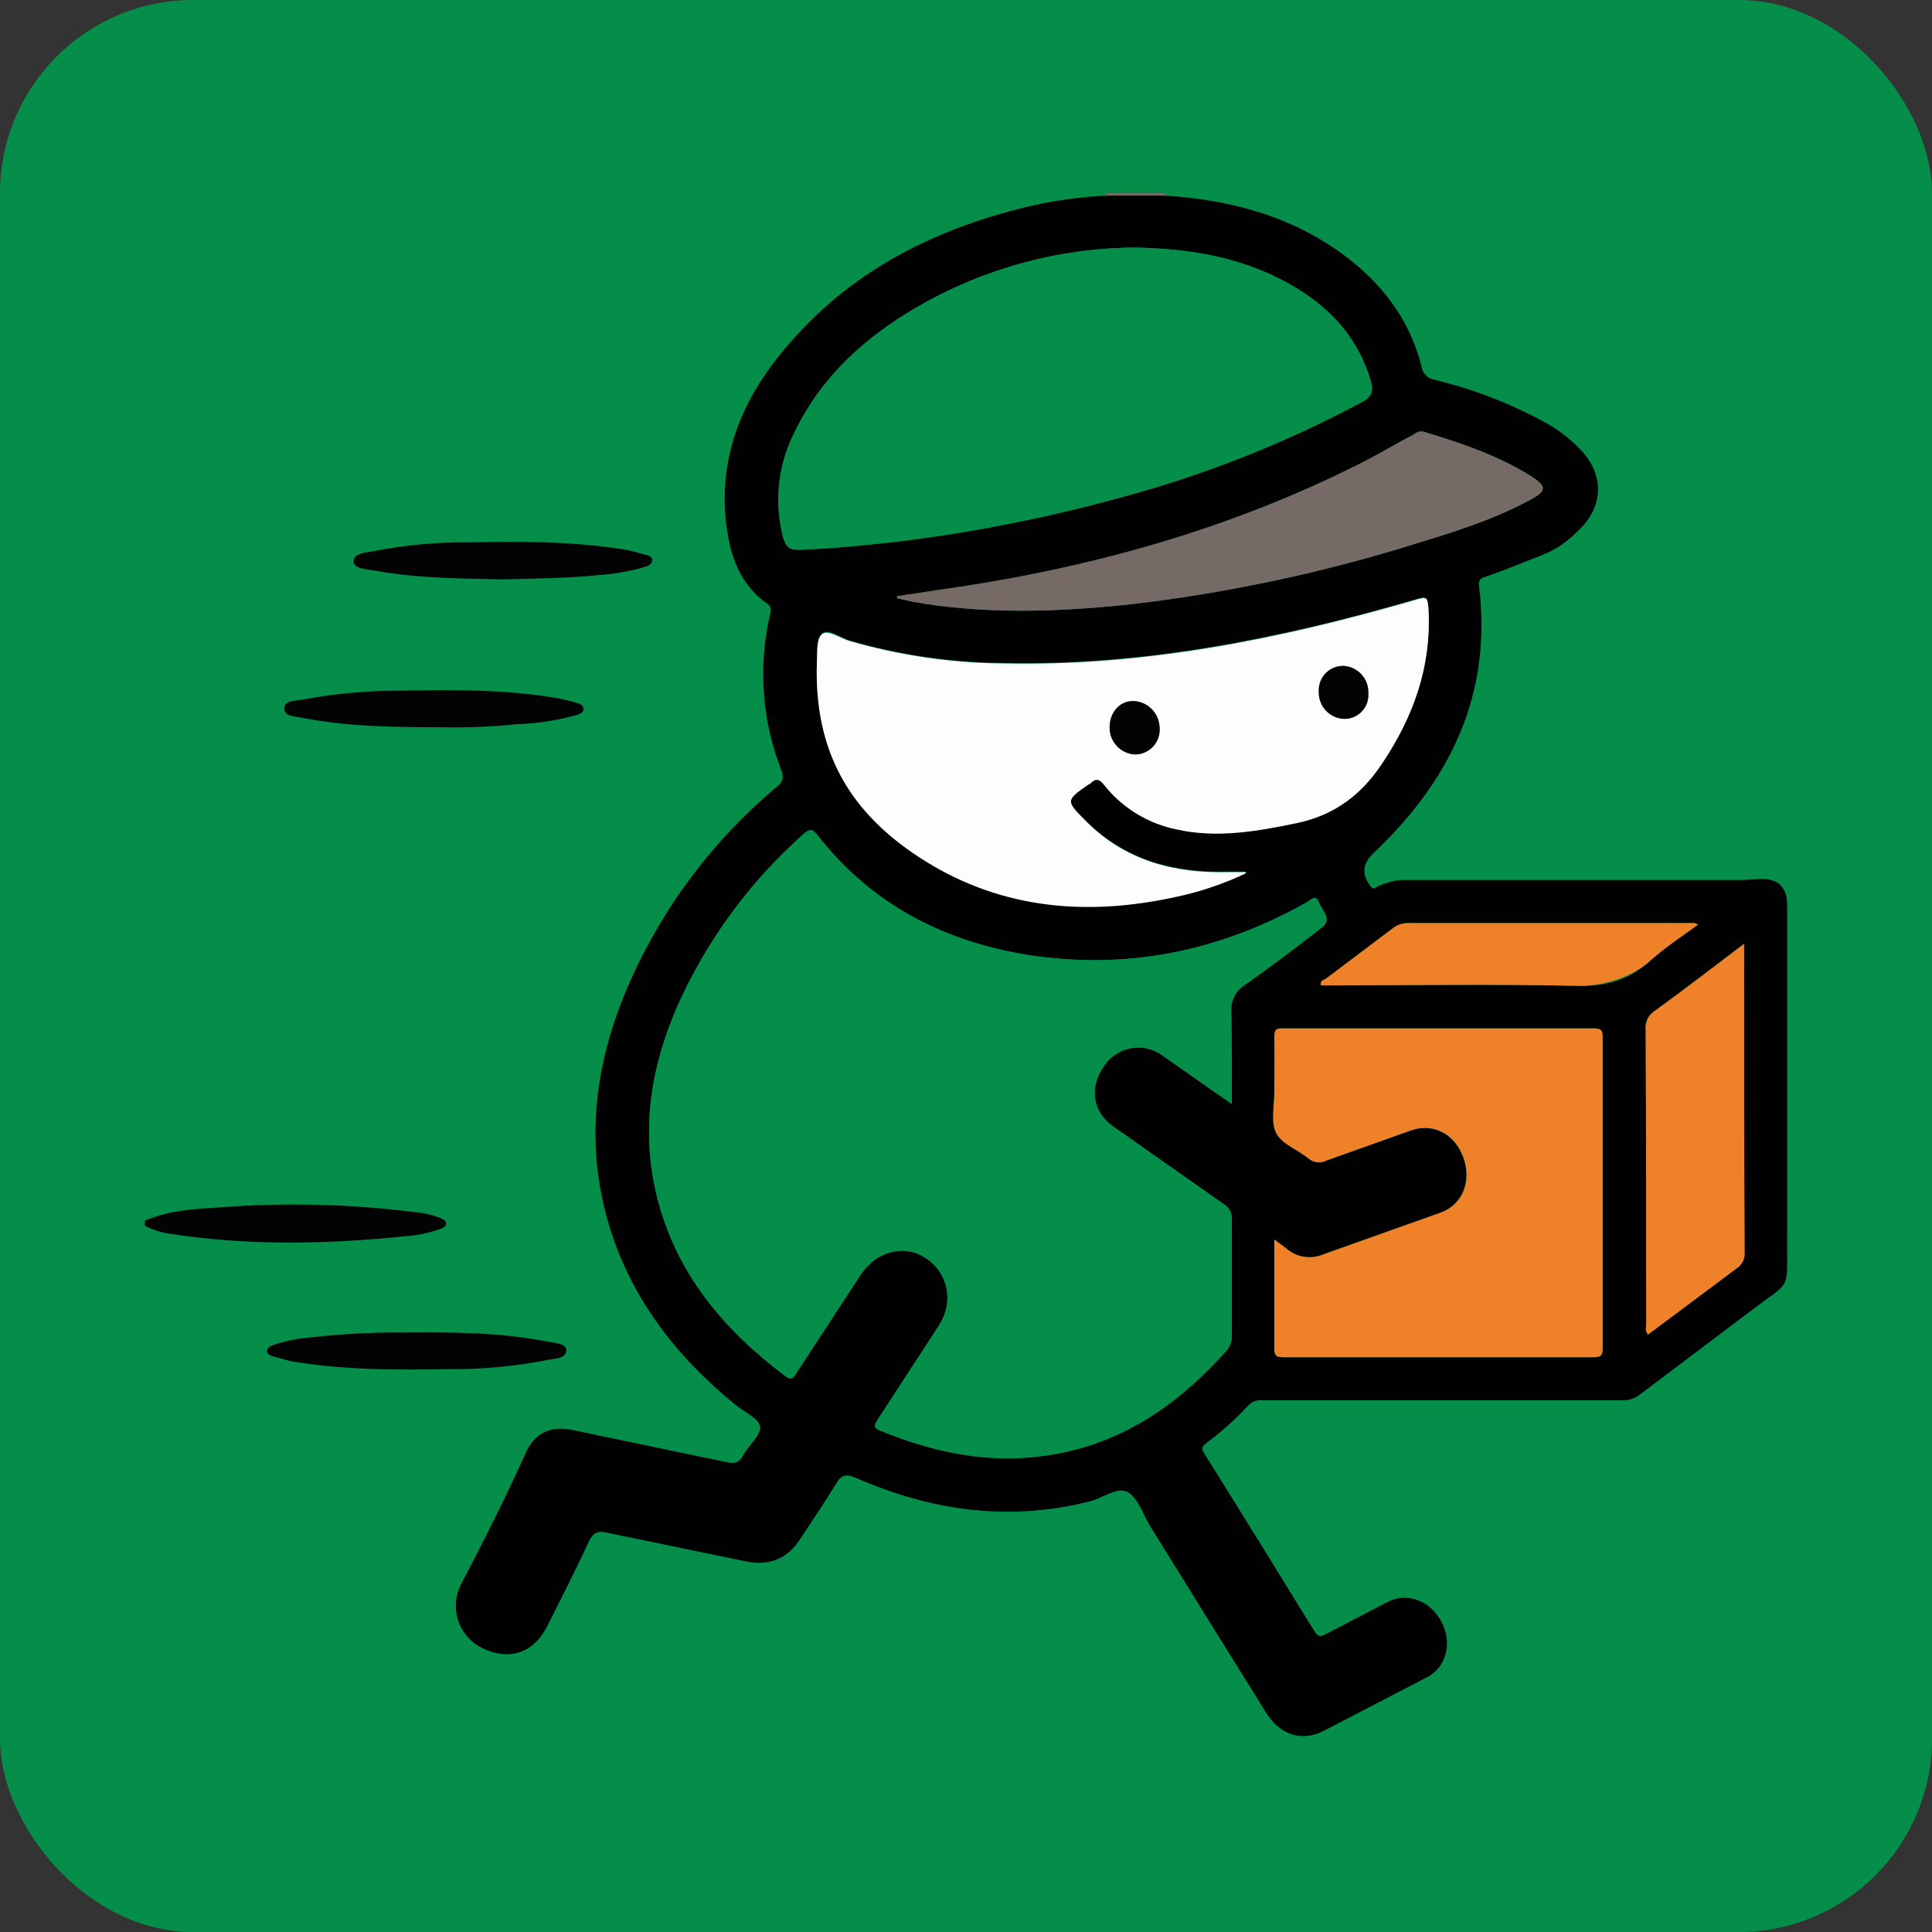  <svg
      xmlns="http://www.w3.org/2000/svg"
      viewBox="0 0 40 40"
      width="40"
      height="40"
      fill="none"
    >
      <rect x="0" y="0" width="40" height="40" fill="#333333" stroke="none"/>
      <rect width="40" height="40" rx="4" fill="#058E49"></rect>
      <path
        d="M3 25.274C3.491 25.059 4.024 25.029 4.556 24.998C5.883 24.895 7.218 24.926 8.539 25.09C8.734 25.105 8.927 25.146 9.112 25.213C9.163 25.244 9.225 25.254 9.235 25.326C9.245 25.397 9.163 25.428 9.102 25.448C8.881 25.527 8.65 25.576 8.416 25.592C6.747 25.766 5.089 25.796 3.43 25.53C3.28 25.501 3.135 25.449 3 25.377L3 25.274Z"
        fill="#030303"
      ></path>
      <path d="M24.131 4V4.051H22.903V4H24.131Z" fill="#766A66"></path>
      <path
        d="M22.902 4.051H24.131C25.564 4.143 26.906 4.522 28.032 5.444C28.728 6.017 29.219 6.723 29.434 7.604C29.446 7.667 29.477 7.726 29.522 7.772C29.568 7.817 29.627 7.848 29.69 7.86C30.475 8.048 31.232 8.337 31.943 8.72C32.264 8.888 32.552 9.114 32.792 9.385C33.202 9.877 33.181 10.47 32.731 10.931C32.28 11.392 32.045 11.443 31.635 11.607C31.226 11.771 31.042 11.842 30.745 11.945C30.632 11.975 30.612 12.027 30.622 12.139C30.898 14.381 30.018 16.173 28.431 17.668C28.206 17.883 28.185 18.108 28.38 18.354C28.431 18.415 28.462 18.394 28.503 18.364C28.544 18.333 28.84 18.22 29.025 18.22H36.079L36.447 18.2C36.806 18.179 37 18.374 37 18.722V25.602C36.99 26.779 37.123 26.472 36.212 27.168L33.959 28.868C33.852 28.953 33.718 28.997 33.581 28.991H26.107C26.059 28.987 26.012 28.995 25.967 29.013C25.923 29.03 25.883 29.058 25.851 29.093C25.582 29.382 25.288 29.646 24.971 29.881C24.889 29.943 24.868 29.994 24.93 30.086C25.698 31.315 26.455 32.543 27.213 33.772C27.284 33.884 27.335 33.895 27.448 33.833L28.748 33.157C29.148 32.963 29.619 33.147 29.844 33.577C30.069 34.007 29.956 34.509 29.547 34.724L27.397 35.84C26.947 36.065 26.496 35.922 26.209 35.451C25.404 34.161 24.602 32.871 23.803 31.581C23.66 31.335 23.558 31.018 23.353 30.895C23.148 30.772 22.841 31.008 22.585 31.079C20.906 31.509 19.289 31.284 17.722 30.598C17.507 30.506 17.415 30.537 17.302 30.731C17.067 31.12 16.811 31.489 16.565 31.867C16.32 32.246 15.951 32.431 15.449 32.328L12.572 31.734C12.368 31.683 12.276 31.734 12.184 31.929C11.917 32.513 11.62 33.086 11.334 33.659C11.047 34.232 10.545 34.386 10.003 34.13C9.883 34.075 9.775 33.995 9.686 33.896C9.598 33.798 9.531 33.682 9.488 33.557C9.446 33.431 9.43 33.298 9.441 33.166C9.452 33.034 9.49 32.906 9.552 32.789C10.013 31.908 10.463 31.018 10.873 30.107C11.057 29.677 11.385 29.513 11.846 29.605L15.03 30.27C15.204 30.311 15.306 30.291 15.388 30.127C15.47 29.963 15.767 29.707 15.736 29.533C15.705 29.359 15.408 29.236 15.224 29.083C13.996 28.079 13.064 26.882 12.603 25.346C12.091 23.605 12.327 21.927 13.054 20.299C13.74 18.762 14.765 17.4 16.053 16.316C16.197 16.203 16.248 16.111 16.166 15.917C15.775 14.902 15.697 13.793 15.941 12.733C15.961 12.63 15.982 12.559 15.869 12.487C15.326 12.098 15.122 11.525 15.04 10.88C14.856 9.406 15.408 8.167 16.36 7.092C17.702 5.546 19.452 4.696 21.418 4.246C21.907 4.14 22.403 4.075 22.902 4.051ZM25.503 22.858C25.503 22.172 25.503 21.558 25.493 20.933C25.486 20.829 25.508 20.725 25.554 20.631C25.601 20.538 25.672 20.459 25.759 20.401C26.302 20.022 26.824 19.623 27.356 19.213C27.602 19.029 27.366 18.845 27.305 18.681C27.243 18.517 27.12 18.65 27.039 18.691C25.247 19.695 23.343 20.084 21.316 19.776C19.544 19.5 18.04 18.722 16.924 17.289C16.811 17.145 16.75 17.166 16.637 17.268C15.516 18.261 14.623 19.483 14.016 20.852C13.473 22.101 13.269 23.401 13.596 24.752C13.985 26.349 14.978 27.527 16.258 28.489C16.391 28.591 16.432 28.52 16.494 28.417L17.814 26.4C18.142 25.899 18.726 25.756 19.176 26.052C19.626 26.349 19.759 26.953 19.432 27.455L18.173 29.39C18.122 29.482 18.06 29.554 18.214 29.615C19.442 30.117 20.712 30.352 22.043 30.066C23.373 29.779 24.479 28.991 25.39 27.967C25.471 27.873 25.511 27.752 25.503 27.629V25.264C25.51 25.197 25.497 25.129 25.466 25.069C25.435 25.009 25.388 24.96 25.329 24.926L23.056 23.329C22.616 23.022 22.544 22.52 22.851 22.08C22.916 21.979 23 21.893 23.1 21.828C23.2 21.762 23.312 21.718 23.43 21.699C23.548 21.679 23.669 21.685 23.784 21.716C23.9 21.746 24.007 21.8 24.1 21.875L25.503 22.858ZM23.486 5.126C21.907 5.138 20.358 5.562 18.992 6.355C17.917 6.979 17.016 7.788 16.463 8.924C16.108 9.605 16.02 10.394 16.217 11.136C16.268 11.31 16.34 11.392 16.545 11.382C17.21 11.361 17.886 11.289 18.541 11.218C20.132 11.026 21.706 10.714 23.251 10.286C24.957 9.825 26.605 9.173 28.165 8.341C28.37 8.238 28.451 8.136 28.38 7.89C28.134 7.041 27.602 6.437 26.875 5.986C25.851 5.351 24.715 5.147 23.486 5.126ZM25.8 18.077L25.779 18.046H25.431C24.315 18.077 23.292 17.811 22.473 16.982C22.063 16.572 22.063 16.562 22.534 16.234L22.575 16.214C22.677 16.101 22.759 16.111 22.862 16.244C23.241 16.722 23.778 17.049 24.377 17.166C25.206 17.35 26.025 17.207 26.844 17.033C27.663 16.859 28.195 16.439 28.625 15.784C29.26 14.832 29.629 13.808 29.578 12.651C29.557 12.334 29.557 12.334 29.25 12.426C26.486 13.224 23.681 13.787 20.783 13.726C19.695 13.719 18.613 13.56 17.569 13.255C17.384 13.194 17.149 12.999 17.016 13.122C16.883 13.245 16.924 13.501 16.913 13.706C16.852 15.528 17.661 16.9 19.176 17.831C20.691 18.763 22.544 18.957 24.356 18.558C24.855 18.455 25.339 18.294 25.8 18.077ZM26.383 25.663V27.926C26.383 28.069 26.435 28.1 26.568 28.1H32.997C33.14 28.1 33.181 28.059 33.181 27.926V21.466C33.181 21.323 33.14 21.292 32.997 21.292H26.568C26.404 21.282 26.383 21.343 26.383 21.486C26.394 21.865 26.383 22.244 26.383 22.612C26.383 22.981 26.302 23.237 26.424 23.462C26.547 23.687 26.865 23.8 27.09 23.984C27.142 24.028 27.205 24.056 27.273 24.063C27.34 24.071 27.409 24.057 27.469 24.025L29.219 23.401C29.67 23.247 30.12 23.483 30.294 23.954C30.468 24.424 30.294 24.926 29.844 25.1L27.397 25.971C27.268 26.026 27.126 26.042 26.988 26.019C26.85 25.995 26.722 25.932 26.619 25.837L26.383 25.663ZM18.572 12.344V12.385L18.889 12.456C20.374 12.723 21.858 12.671 23.353 12.518C25.36 12.287 27.341 11.869 29.27 11.269C30.069 11.023 30.878 10.777 31.625 10.378C32.045 10.163 32.045 10.071 31.646 9.825C30.97 9.416 30.243 9.17 29.496 8.945C29.383 8.904 29.322 8.965 29.25 9.006C28.912 9.18 28.595 9.375 28.257 9.549C25.483 10.962 22.524 11.781 19.452 12.211L18.572 12.344ZM36.109 19.541C35.464 20.032 34.86 20.493 34.256 20.933C34.195 20.972 34.145 21.027 34.113 21.092C34.081 21.157 34.066 21.23 34.072 21.302C34.082 23.339 34.082 25.377 34.082 27.414C34.082 27.475 34.052 27.557 34.123 27.629L35.946 26.267C36.003 26.233 36.05 26.183 36.081 26.123C36.112 26.064 36.125 25.997 36.12 25.93C36.109 23.892 36.109 21.855 36.109 19.817V19.541ZM35.157 19.142L35.086 19.111H29.148C29.032 19.111 28.92 19.151 28.83 19.224L27.458 20.258C27.417 20.288 27.325 20.299 27.346 20.401C29.117 20.401 30.898 20.37 32.669 20.411C33.243 20.422 33.714 20.299 34.144 19.91C34.574 19.521 34.809 19.398 35.157 19.142Z"
        fill="#010101"
      ></path>
      <path
        d="M10.412 11.996C9.521 11.975 8.631 11.975 7.75 11.812C7.587 11.781 7.32 11.781 7.32 11.617C7.32 11.453 7.576 11.443 7.73 11.412C8.381 11.285 9.043 11.223 9.706 11.228C10.771 11.207 11.835 11.207 12.89 11.371C13.035 11.396 13.179 11.43 13.32 11.474C13.391 11.494 13.504 11.504 13.504 11.597C13.504 11.689 13.391 11.73 13.309 11.75C13.019 11.832 12.72 11.883 12.419 11.904C11.753 11.975 11.078 11.975 10.412 11.996Z"
        fill="#030303"
      ></path>
      <path
        d="M9.122 15.057C8.068 15.057 7.157 15.037 6.266 14.862C6.123 14.832 5.887 14.842 5.887 14.668C5.887 14.494 6.123 14.514 6.266 14.484C6.928 14.361 7.6 14.299 8.273 14.299C9.378 14.279 10.494 14.269 11.59 14.463C11.711 14.488 11.83 14.519 11.948 14.555C12.009 14.576 12.081 14.596 12.081 14.678C12.081 14.76 11.999 14.78 11.948 14.801C11.538 14.916 11.115 14.982 10.689 14.995C10.168 15.049 9.645 15.069 9.122 15.057Z"
        fill="#030303"
      ></path>
      <path
        d="M8.375 27.588C9.409 27.578 10.392 27.588 11.375 27.783C11.508 27.813 11.733 27.813 11.723 27.967C11.713 28.12 11.498 28.131 11.364 28.151C10.684 28.288 9.991 28.353 9.296 28.346C8.201 28.366 7.105 28.366 6.02 28.182L5.641 28.079C5.59 28.059 5.529 28.028 5.529 27.967C5.529 27.905 5.59 27.875 5.641 27.854C5.896 27.765 6.161 27.709 6.43 27.69C7.075 27.617 7.725 27.582 8.375 27.588Z"
        fill="#030303"
      ></path>
      <path
        d="M25.503 22.858L24.1 21.875C24.007 21.8 23.899 21.746 23.784 21.716C23.668 21.685 23.548 21.68 23.43 21.699C23.312 21.718 23.2 21.762 23.1 21.828C23 21.893 22.915 21.979 22.851 22.08C22.544 22.52 22.616 23.022 23.056 23.329L25.329 24.926C25.387 24.96 25.435 25.009 25.466 25.069C25.497 25.129 25.51 25.197 25.503 25.264V27.629C25.511 27.752 25.471 27.873 25.39 27.967C24.479 28.991 23.414 29.769 22.042 30.066C20.671 30.363 19.442 30.117 18.213 29.615C18.06 29.554 18.121 29.482 18.172 29.39L19.432 27.455C19.759 26.953 19.647 26.38 19.176 26.052C18.705 25.725 18.142 25.899 17.814 26.401L16.494 28.417C16.432 28.52 16.391 28.591 16.258 28.489C14.978 27.527 13.985 26.349 13.596 24.752C13.268 23.401 13.473 22.101 14.016 20.852C14.622 19.483 15.516 18.261 16.637 17.268C16.749 17.166 16.811 17.145 16.923 17.289C18.039 18.722 19.544 19.5 21.316 19.777C23.343 20.084 25.247 19.695 27.038 18.691C27.12 18.65 27.243 18.487 27.305 18.681C27.366 18.876 27.602 19.029 27.356 19.213C26.823 19.623 26.301 20.022 25.759 20.401C25.671 20.459 25.601 20.538 25.554 20.631C25.507 20.725 25.486 20.829 25.492 20.933C25.503 21.558 25.503 22.172 25.503 22.858Z"
        fill="#058E49"
      ></path>
      <path
        d="M23.486 5.126C24.714 5.147 25.851 5.351 26.875 5.986C27.602 6.437 28.134 7.041 28.38 7.89C28.451 8.136 28.369 8.239 28.165 8.341C26.605 9.173 24.957 9.825 23.25 10.286C21.706 10.714 20.132 11.026 18.541 11.218C17.886 11.289 17.21 11.361 16.545 11.382C16.34 11.392 16.268 11.31 16.217 11.136C16.02 10.394 16.107 9.605 16.463 8.924C17.015 7.788 17.916 6.979 18.991 6.355C20.357 5.562 21.907 5.138 23.486 5.126Z"
        fill="#058E49"
      ></path>
      <path
        d="M25.8 18.077C25.34 18.297 24.855 18.462 24.356 18.568C22.544 18.968 20.783 18.835 19.176 17.841C17.569 16.848 16.852 15.538 16.913 13.716C16.924 13.511 16.903 13.235 17.016 13.132C17.128 13.03 17.384 13.204 17.569 13.265C18.613 13.57 19.695 13.729 20.783 13.736C23.68 13.798 26.486 13.235 29.25 12.436C29.557 12.344 29.557 12.344 29.578 12.661C29.629 13.818 29.26 14.842 28.625 15.794C28.195 16.449 27.632 16.879 26.844 17.043C26.056 17.207 25.206 17.36 24.377 17.176C23.778 17.059 23.241 16.733 22.861 16.255C22.759 16.122 22.677 16.111 22.575 16.224L22.534 16.244C22.063 16.572 22.063 16.582 22.473 16.992C23.291 17.821 24.315 18.087 25.431 18.056H25.779L25.8 18.077ZM28.328 14.361C28.333 14.289 28.323 14.218 28.299 14.15C28.276 14.083 28.239 14.021 28.192 13.968C28.144 13.915 28.086 13.871 28.022 13.84C27.958 13.809 27.888 13.791 27.817 13.787C27.747 13.786 27.678 13.799 27.614 13.825C27.55 13.852 27.492 13.891 27.444 13.941C27.396 13.991 27.358 14.051 27.335 14.116C27.311 14.181 27.3 14.25 27.305 14.32C27.302 14.391 27.313 14.462 27.338 14.529C27.363 14.596 27.401 14.657 27.449 14.71C27.498 14.762 27.556 14.804 27.621 14.834C27.686 14.864 27.756 14.88 27.827 14.883C27.895 14.884 27.963 14.872 28.026 14.846C28.088 14.82 28.145 14.781 28.192 14.732C28.24 14.683 28.276 14.624 28.299 14.561C28.323 14.497 28.333 14.429 28.328 14.361ZM22.974 15.057C22.971 15.202 23.026 15.342 23.125 15.447C23.225 15.553 23.362 15.615 23.506 15.62C23.576 15.619 23.645 15.603 23.709 15.574C23.773 15.546 23.83 15.504 23.877 15.452C23.924 15.4 23.96 15.339 23.982 15.273C24.005 15.207 24.014 15.137 24.008 15.067C24.006 14.919 23.945 14.779 23.84 14.675C23.734 14.572 23.593 14.514 23.445 14.514C23.169 14.524 22.974 14.76 22.974 15.057Z"
        fill="#FDFDFD"
      ></path>
      <path
        d="M26.383 25.663L26.619 25.837C26.722 25.932 26.85 25.995 26.988 26.019C27.126 26.042 27.268 26.026 27.397 25.971L29.844 25.1C30.294 24.926 30.479 24.445 30.294 23.954C30.11 23.462 29.67 23.247 29.219 23.401L27.468 24.025C27.409 24.057 27.34 24.071 27.273 24.063C27.205 24.056 27.141 24.029 27.09 23.984C26.864 23.8 26.537 23.688 26.424 23.462C26.312 23.237 26.383 22.899 26.383 22.613C26.383 22.326 26.394 21.865 26.383 21.486C26.383 21.343 26.404 21.282 26.568 21.292H32.997C33.14 21.292 33.181 21.323 33.181 21.466V27.926C33.181 28.059 33.14 28.1 32.997 28.1H26.568C26.434 28.1 26.383 28.069 26.383 27.926V25.663Z"
        fill="#EF8129"
      ></path>
      <path
        d="M18.572 12.344L19.452 12.211C22.524 11.781 25.482 10.962 28.257 9.549C28.595 9.375 28.912 9.18 29.25 9.006C29.322 8.965 29.383 8.904 29.496 8.945C30.243 9.17 30.97 9.416 31.645 9.825C32.045 10.071 32.045 10.163 31.625 10.378C30.878 10.777 30.069 11.023 29.27 11.269C27.341 11.869 25.36 12.287 23.353 12.518C21.858 12.671 20.374 12.723 18.889 12.457L18.572 12.385V12.344Z"
        fill="#766A66"
      ></path>
      <path
        d="M36.109 19.541V19.818C36.109 21.855 36.109 23.892 36.12 25.93C36.125 25.997 36.112 26.064 36.081 26.123C36.05 26.183 36.003 26.233 35.946 26.267L34.123 27.629C34.052 27.557 34.082 27.476 34.082 27.414C34.082 25.377 34.082 23.339 34.072 21.302C34.066 21.23 34.081 21.157 34.113 21.092C34.145 21.027 34.195 20.972 34.256 20.933C34.86 20.493 35.464 20.033 36.109 19.541Z"
        fill="#EF8129"
      ></path>
      <path
        d="M35.157 19.142C34.809 19.398 34.451 19.633 34.144 19.91C33.837 20.186 33.243 20.422 32.669 20.411C30.898 20.37 29.117 20.401 27.346 20.401C27.325 20.299 27.417 20.288 27.458 20.258L28.83 19.224C28.92 19.151 29.032 19.111 29.148 19.111H35.086L35.157 19.142Z"
        fill="#EF8129"
      ></path>
      <path
        d="M28.329 14.361C28.333 14.429 28.323 14.497 28.3 14.561C28.276 14.625 28.24 14.683 28.193 14.732C28.145 14.781 28.089 14.82 28.026 14.846C27.963 14.872 27.895 14.884 27.827 14.883C27.756 14.88 27.686 14.864 27.621 14.834C27.556 14.804 27.498 14.762 27.449 14.71C27.401 14.657 27.363 14.596 27.338 14.529C27.314 14.462 27.302 14.391 27.305 14.32C27.301 14.251 27.311 14.181 27.335 14.116C27.359 14.051 27.396 13.991 27.444 13.941C27.492 13.891 27.55 13.852 27.614 13.825C27.678 13.799 27.747 13.786 27.817 13.787C27.888 13.791 27.958 13.809 28.022 13.84C28.087 13.871 28.144 13.915 28.192 13.968C28.239 14.021 28.276 14.083 28.299 14.151C28.323 14.218 28.333 14.29 28.329 14.361Z"
        fill="#030303"
      ></path>
      <path
        d="M22.974 15.057C22.974 14.76 23.169 14.524 23.445 14.514C23.593 14.514 23.734 14.572 23.84 14.676C23.945 14.779 24.005 14.92 24.008 15.067C24.014 15.137 24.005 15.207 23.982 15.273C23.96 15.339 23.924 15.4 23.877 15.452C23.83 15.504 23.773 15.546 23.709 15.574C23.645 15.603 23.576 15.619 23.506 15.62C23.361 15.615 23.225 15.553 23.125 15.447C23.025 15.342 22.971 15.202 22.974 15.057Z"
        fill="#030303"
      ></path>
    </svg>